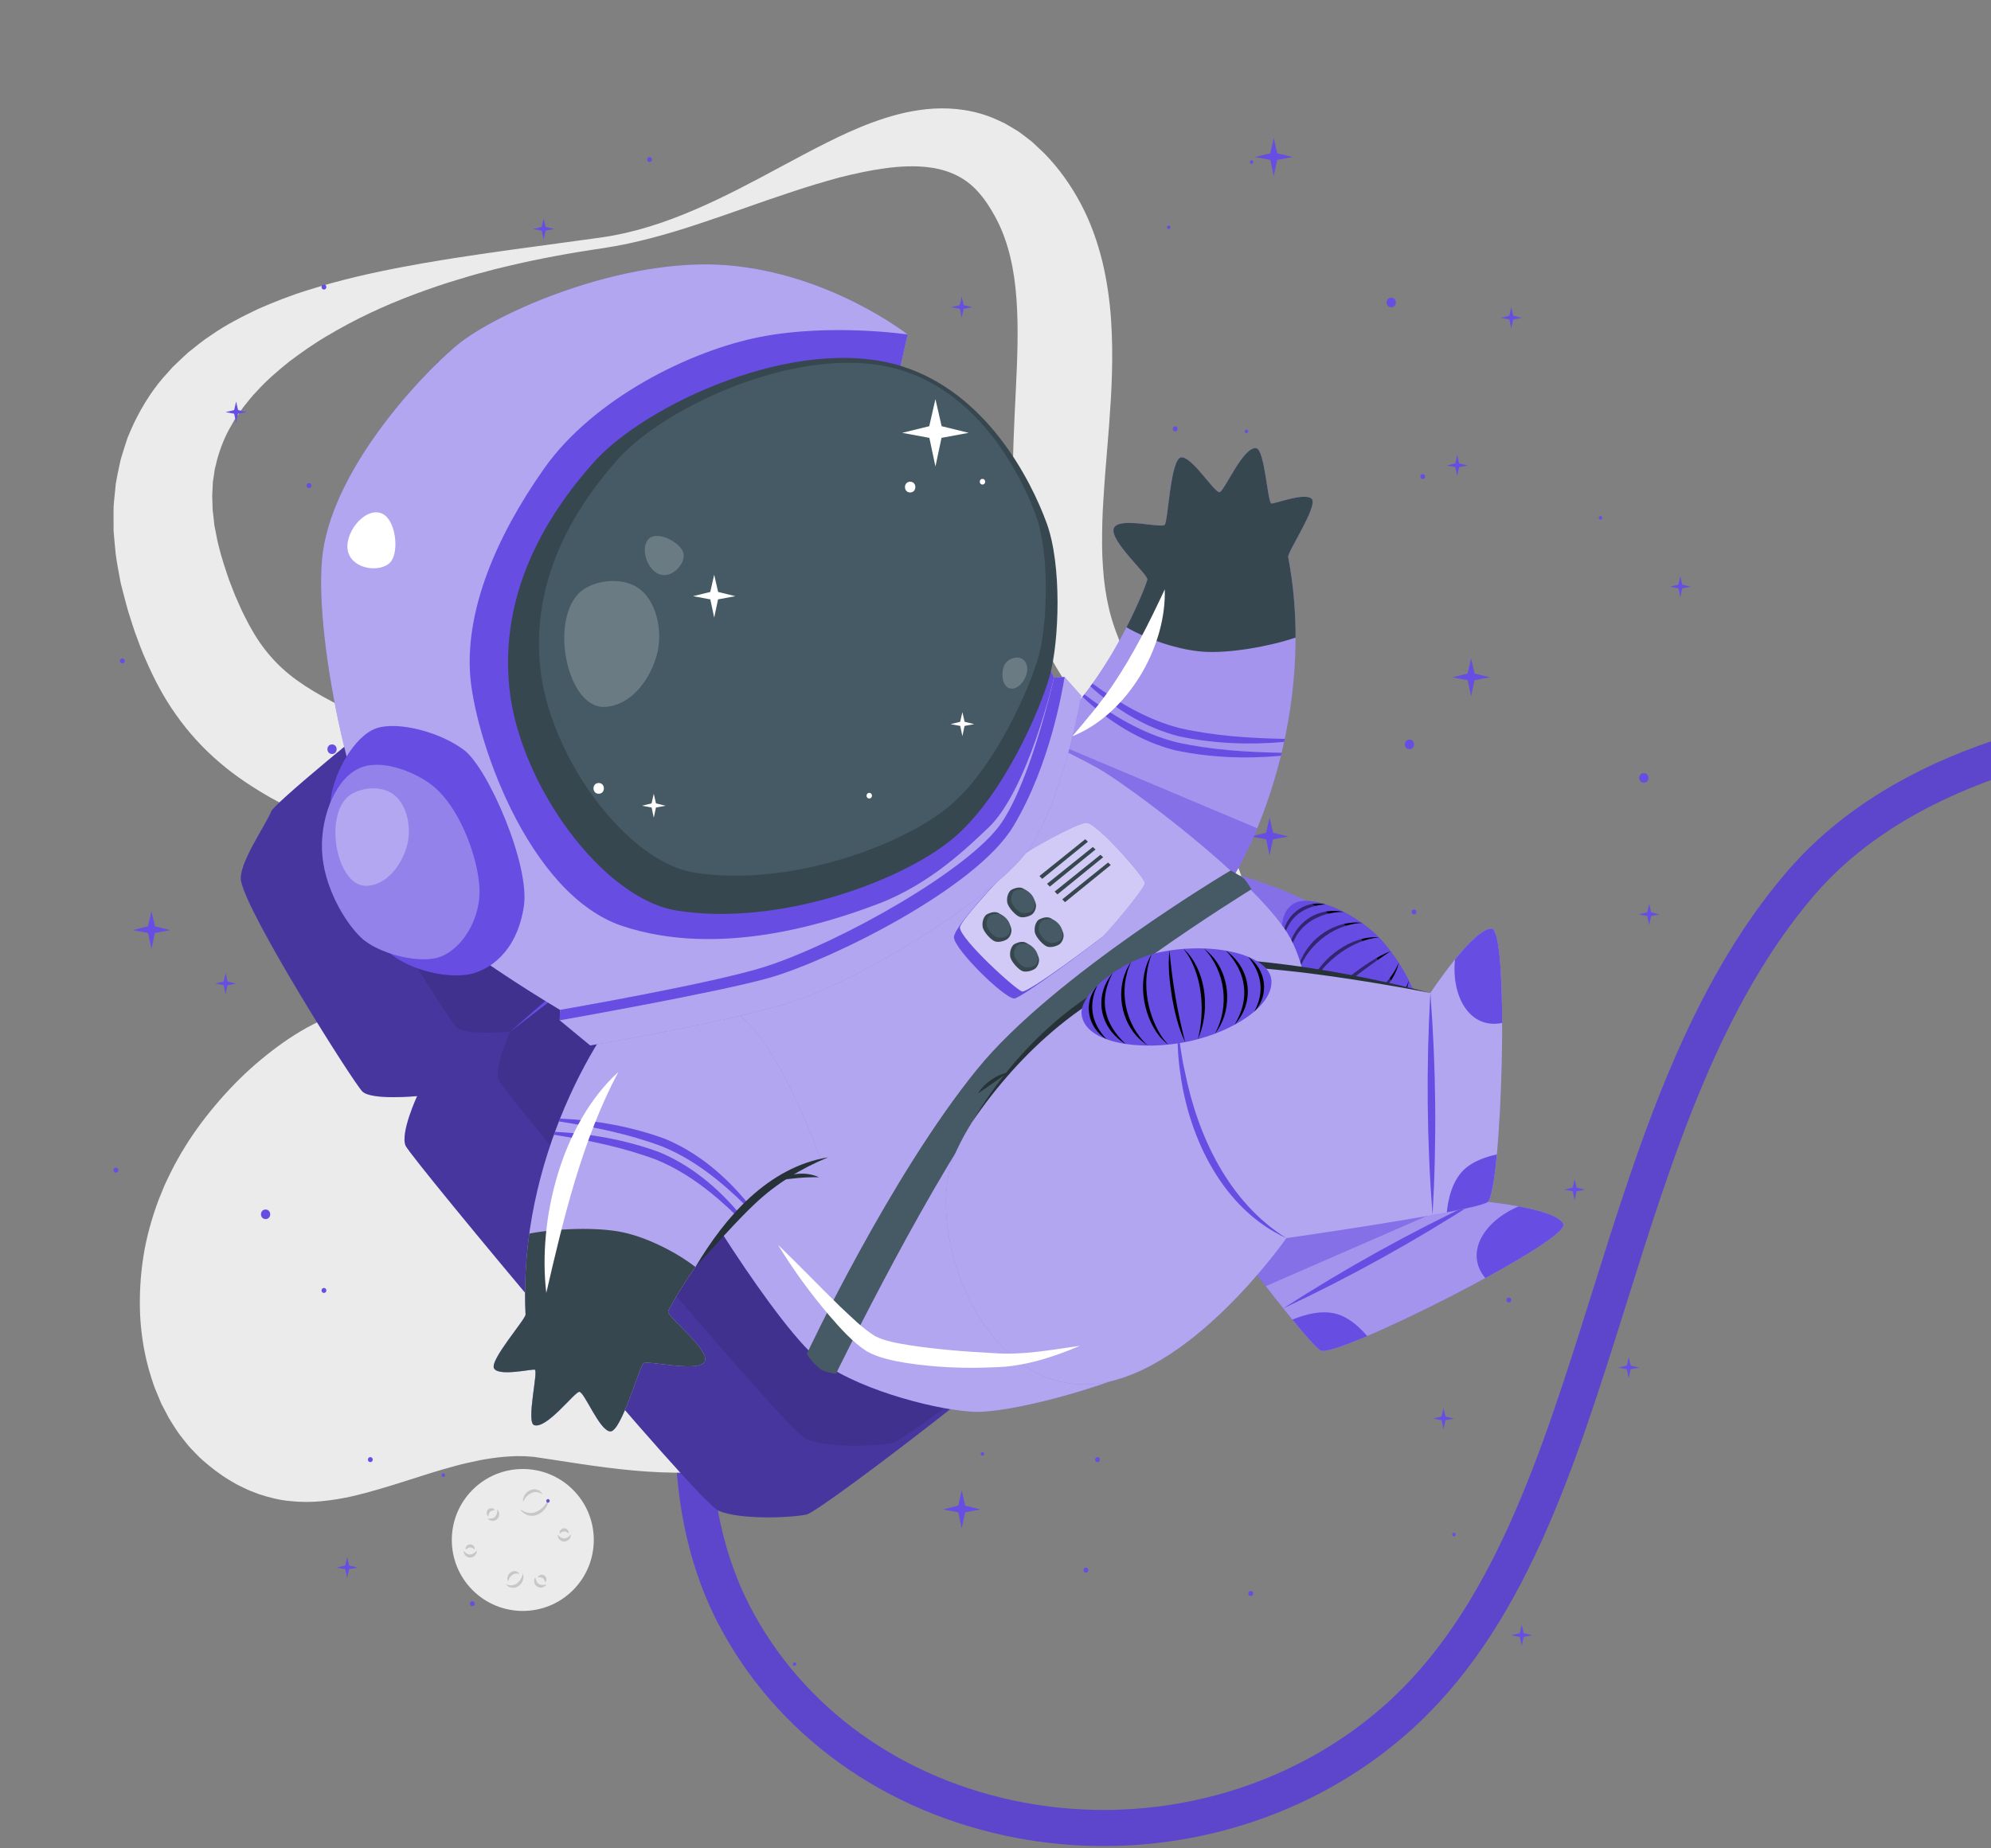 <svg width="224" height="208" viewBox="0 0 224 208" fill="none" xmlns="http://www.w3.org/2000/svg">
<rect x="0" y="0" width="224" height="208" fill="#808080" stroke="none"/>
<g clip-path="url(#clip0_19232_637)">
<path d="M251.036 79V83.064C249.164 83.068 242.059 83.202 233.59 85.042C224.634 86.978 212.259 91.27 204.155 100.697C193.546 113.039 188.195 130.083 183.023 146.563C177.059 165.564 171.427 183.509 158.366 195.031C149.032 203.265 136.735 207.743 124.161 207.743C120.921 207.743 117.665 207.447 114.433 206.838C99.533 204.04 87.251 195.193 80.731 182.567C71.547 164.78 75.116 135.515 96.894 119.255L99.326 122.507C79.249 137.497 75.916 164.386 84.34 180.703C90.28 192.209 101.522 200.281 115.18 202.847C129.731 205.579 144.871 201.519 155.679 191.986C167.891 181.211 173.36 163.789 179.15 145.349C184.444 128.475 189.921 111.026 201.078 98.05C216.932 79.609 246.395 78.984 251.036 79Z" fill="#674DE2"/>
<path opacity="0.1" d="M251.036 79V83.064C249.164 83.068 242.059 83.202 233.59 85.042C224.634 86.978 212.259 91.27 204.155 100.697C193.546 113.039 188.195 130.083 183.023 146.563C177.059 165.564 171.427 183.509 158.366 195.031C149.032 203.265 136.735 207.743 124.161 207.743C120.921 207.743 117.665 207.447 114.433 206.838C99.533 204.04 87.251 195.193 80.731 182.567C71.547 164.78 75.116 135.515 96.894 119.255L99.326 122.507C79.249 137.497 75.916 164.386 84.34 180.703C90.28 192.209 101.522 200.281 115.18 202.847C129.731 205.579 144.871 201.519 155.679 191.986C167.891 181.211 173.36 163.789 179.15 145.349C184.444 128.475 189.921 111.026 201.078 98.05C216.932 79.609 246.395 78.984 251.036 79Z" fill="black"/>
<path d="M67.666 26.72C71.26 26.208 74.743 25.07 78.086 23.632C81.44 22.203 84.667 20.48 87.922 18.725C89.557 17.861 91.189 16.962 92.88 16.122C94.568 15.268 96.308 14.458 98.166 13.771C100.025 13.092 102.008 12.52 104.202 12.29C106.38 12.063 108.831 12.212 111.221 13.084C111.814 13.296 112.386 13.582 112.97 13.845C113.525 14.151 114.073 14.482 114.619 14.821C115.125 15.191 115.633 15.575 116.126 15.972C116.579 16.389 117.032 16.815 117.481 17.247C119.123 18.916 120.518 20.883 121.62 22.976C122.728 25.07 123.498 27.289 124.032 29.474C124.557 31.664 124.85 33.828 124.998 35.929C125.288 40.134 125.058 44.104 124.778 47.881L124.331 53.429C124.256 54.336 124.208 55.229 124.148 56.118L124.069 57.44L124.018 58.747C123.98 60.481 123.96 62.178 124.091 63.828C124.191 65.479 124.433 67.098 124.788 68.588C125.16 70.132 125.757 71.742 126.471 73.36C127.184 74.979 128.003 76.615 128.886 78.254C130.655 81.54 132.663 84.818 134.619 88.206L136.074 90.77C136.545 91.644 137.01 92.518 137.454 93.418C138.361 95.202 139.169 97.07 139.812 99.041C140.443 101.01 140.886 103.117 140.867 105.287C140.861 107.451 140.343 109.633 139.401 111.53C138.943 112.491 138.355 113.35 137.744 114.179L136.772 115.359C136.44 115.734 136.096 116.07 135.758 116.427C134.37 117.807 132.87 119.087 131.24 120.201C129.595 121.286 127.857 122.249 126.022 123.003C125.56 123.181 125.107 123.393 124.637 123.551L123.226 124.03C122.271 124.299 121.311 124.573 120.336 124.77C116.438 125.602 112.403 125.78 108.428 125.432C106.44 125.267 104.456 124.996 102.502 124.602C100.537 124.236 98.611 123.726 96.695 123.169C95.748 122.867 94.785 122.592 93.851 122.254L92.439 121.764L91.044 121.234C89.188 120.512 87.364 119.721 85.568 118.869C84.673 118.438 83.787 117.991 82.897 117.547C82.023 117.083 81.146 116.615 80.28 116.132C79.423 115.637 78.549 115.162 77.704 114.647C76.864 114.124 76.007 113.623 75.18 113.08L70.407 109.993C69.633 109.491 68.846 109.018 68.066 108.528L66.895 107.8L65.712 107.097C59.416 103.302 52.945 100.041 46.284 97.06C42.931 95.573 39.547 94.147 35.965 92.528C34.176 91.728 32.342 90.826 30.446 89.764C28.565 88.688 26.608 87.433 24.756 85.85C22.9 84.282 21.179 82.403 19.779 80.395C18.352 78.392 17.279 76.287 16.386 74.225C15.916 73.187 15.558 72.165 15.178 71.135C14.999 70.623 14.846 70.117 14.68 69.608C14.517 69.1 14.35 68.598 14.214 68.049L13.79 66.438L13.586 65.632L13.428 64.797C13.225 63.681 13.006 62.583 12.928 61.42C12.873 60.846 12.819 60.274 12.78 59.7L12.774 57.943L12.781 57.067C12.789 56.776 12.828 56.477 12.852 56.183L13.03 54.419C13.119 53.833 13.255 53.247 13.372 52.666L13.558 51.797C13.63 51.509 13.728 51.225 13.813 50.941C13.991 50.373 14.166 49.806 14.357 49.248C14.584 48.701 14.824 48.161 15.066 47.626C16.087 45.519 17.342 43.552 18.866 41.939L19.42 41.318C19.612 41.123 19.813 40.938 20.01 40.749C20.406 40.376 20.796 39.995 21.201 39.641C22.042 38.985 22.853 38.287 23.731 37.732C25.44 36.529 27.256 35.622 29.052 34.763C30.873 33.969 32.695 33.246 34.542 32.679C38.226 31.508 41.924 30.67 45.614 29.985C46.539 29.823 47.456 29.634 48.381 29.497C49.305 29.347 50.219 29.171 51.143 29.038C52.063 28.891 52.985 28.76 53.904 28.623L56.661 28.223L67.666 26.72ZM67.868 27.924C64.224 28.453 60.604 29.116 57.036 29.967L55.7 30.289L54.373 30.642C53.485 30.867 52.611 31.138 51.736 31.4C49.983 31.913 48.26 32.511 46.559 33.146C43.161 34.42 39.882 35.956 36.857 37.769C35.331 38.654 33.91 39.663 32.545 40.687C31.224 41.757 29.943 42.847 28.872 44.053C28.293 44.623 27.84 45.272 27.337 45.869L26.683 46.819C26.576 46.976 26.462 47.129 26.36 47.287L26.086 47.778C25.31 49.057 24.795 50.398 24.423 51.739C24.345 52.081 24.265 52.419 24.172 52.749L24.02 53.78C23.996 53.951 23.959 54.117 23.944 54.291L23.923 54.818C23.912 55.17 23.876 55.511 23.875 55.863L23.912 56.931C23.921 57.109 23.911 57.281 23.932 57.462L24 58.008L24.116 59.094L24.334 60.203C24.602 61.678 25.066 63.191 25.584 64.71C25.695 65.084 25.856 65.481 26.009 65.874C26.164 66.265 26.309 66.666 26.469 67.048C26.805 67.792 27.113 68.562 27.472 69.251C28.169 70.663 28.921 71.947 29.76 73.031C30.602 74.121 31.508 75.055 32.577 75.92C34.695 77.642 37.609 79.149 40.895 80.697C42.525 81.475 44.223 82.248 45.953 83.047C47.678 83.835 49.417 84.693 51.159 85.544C58.144 88.995 64.971 93.007 71.421 97.43L72.635 98.254L73.834 99.099C74.63 99.666 75.436 100.22 76.222 100.798L80.813 104.188C82.278 105.262 83.762 106.301 85.253 107.326L87.511 108.822C88.27 109.305 89.029 109.793 89.795 110.266C91.334 111.188 92.872 112.124 94.45 112.957L95.628 113.599L96.819 114.206C97.61 114.625 98.418 114.979 99.221 115.367C102.452 116.82 105.768 118.068 109.159 118.858C110.855 119.27 112.564 119.519 114.279 119.69C115.996 119.871 117.709 119.85 119.406 119.707C122.807 119.435 126.096 118.399 129.047 116.707C130.509 115.84 131.885 114.812 133.14 113.633C133.445 113.332 133.773 113.038 134.062 112.733L134.881 111.806C135.369 111.153 135.842 110.489 136.19 109.771C136.922 108.352 137.291 106.788 137.263 105.164C137.243 103.541 136.848 101.869 136.216 100.239C135.591 98.604 134.72 97.017 133.779 95.454C132.812 93.902 131.748 92.379 130.615 90.882C128.359 87.881 125.889 84.953 123.47 81.833C122.266 80.265 121.079 78.639 119.955 76.902C118.832 75.165 117.764 73.313 116.88 71.244C115.097 67.014 114.408 62.738 114.11 58.624C113.574 50.413 114.623 42.858 114.471 36.085C114.401 32.706 114.03 29.589 113.047 26.829C112.561 25.442 111.89 24.144 111.061 22.896C110.283 21.752 109.433 20.826 108.371 20.154C107.315 19.478 106.004 19.011 104.486 18.827C102.973 18.635 101.301 18.704 99.598 18.934C97.892 19.163 96.149 19.54 94.402 19.985C92.663 20.459 90.909 20.983 89.17 21.566C85.677 22.705 82.209 24.007 78.686 25.166C75.168 26.333 71.581 27.363 67.868 27.924Z" fill="#EBEBEB"/>
<path d="M84.529 164.818C83.277 165.139 82.1 165.332 80.951 165.465C80.376 165.541 79.819 165.583 79.255 165.633C78.703 165.665 78.142 165.696 77.599 165.707C76.503 165.75 75.437 165.72 74.373 165.685C70.147 165.518 66.109 164.871 62.126 164.255L60.715 164.042L60.088 163.949L59.448 163.901C59.021 163.859 58.575 163.872 58.133 163.862C57.685 163.88 57.237 163.898 56.778 163.934C56.321 163.973 55.865 164.017 55.398 164.09C54.938 164.157 54.471 164.23 54.003 164.322C53.073 164.512 52.122 164.714 51.185 164.976C47.393 165.977 43.645 167.46 39.464 168.417C37.362 168.859 35.105 169.184 32.71 168.928C31.509 168.832 30.31 168.525 29.13 168.141C28.553 167.924 27.962 167.708 27.413 167.428C27.133 167.29 26.846 167.16 26.576 167.013L25.779 166.544C24.716 165.905 23.759 165.155 22.848 164.365C22.384 163.965 21.944 163.478 21.493 163.02C21.054 162.549 20.689 162.041 20.286 161.538C19.897 161.035 19.585 160.507 19.241 159.973C19.065 159.708 18.926 159.437 18.784 159.168L18.352 158.349L18.141 157.935L17.963 157.517L17.615 156.675C17.361 156.115 17.189 155.551 17.004 154.978C16.282 152.703 15.896 150.391 15.77 148.106C15.662 145.823 15.794 143.562 16.14 141.355C16.491 139.151 17.097 137.006 17.877 134.939C18.079 134.425 18.29 133.915 18.504 133.408C18.726 132.903 18.979 132.408 19.218 131.914C19.453 131.417 19.717 130.931 19.99 130.454C20.261 129.974 20.525 129.497 20.828 129.03C21.978 127.163 23.32 125.411 24.741 123.773C26.173 122.139 27.699 120.614 29.342 119.258C30.975 117.898 32.684 116.67 34.503 115.659C36.323 114.651 38.259 113.876 40.284 113.437C42.327 113.001 44.501 113.053 46.568 113.583C48.637 114.105 50.598 115.021 52.453 116.084C56.159 118.241 59.562 120.921 62.694 123.74C64.265 125.157 65.74 126.632 67.141 128.143C67.337 128.37 67.449 128.432 67.577 128.55L67.944 128.869C68.227 129.058 68.444 129.282 68.739 129.458L69.141 129.741C69.288 129.829 69.438 129.912 69.576 130.008C69.845 130.198 70.185 130.353 70.47 130.537C71.724 131.229 73.151 131.905 74.793 132.558L77.38 133.577L78.765 134.119L80.211 134.716C81.19 135.112 82.219 135.606 83.267 136.125C84.321 136.684 85.411 137.291 86.506 138.058C87.608 138.844 88.715 139.712 89.745 140.827C90.769 141.923 91.725 143.185 92.449 144.585L92.73 145.103L92.97 145.637C93.124 145.994 93.287 146.352 93.426 146.714C93.662 147.434 93.927 148.172 94.062 148.891L94.289 149.977L94.426 151.032C94.53 151.75 94.536 152.417 94.561 153.099C94.569 153.28 94.573 153.418 94.575 153.628C94.572 153.905 94.558 154.177 94.54 154.451C94.522 154.987 94.419 155.574 94.293 156.148C94.263 156.286 94.23 156.43 94.192 156.571L94.056 157.004C93.96 157.29 93.857 157.57 93.751 157.852C93.508 158.396 93.225 158.937 92.912 159.424C92.75 159.662 92.585 159.895 92.414 160.123C92.327 160.24 92.241 160.356 92.153 160.459L91.883 160.76C91.704 160.955 91.518 161.145 91.329 161.335C91.143 161.525 90.96 161.665 90.77 161.83C90.584 161.984 90.39 162.141 90.2 162.284L89.644 162.663C89.458 162.782 89.265 162.918 89.084 163.018L88.546 163.316C87.1 164.069 85.778 164.493 84.529 164.818Z" fill="#EBEBEB"/>
<path d="M53.17 178.946C56.289 182.065 61.346 182.065 64.465 178.946C67.585 175.826 67.585 170.769 64.465 167.65C61.346 164.531 56.289 164.531 53.17 167.65C50.05 170.769 50.05 175.826 53.17 178.946Z" fill="#EBEBEB"/>
<path d="M61.723 168.559C61.751 168.933 61.636 169.317 61.428 169.644C61.22 169.974 60.908 170.237 60.56 170.411C60.202 170.582 59.766 170.642 59.387 170.511C59.008 170.391 58.691 170.139 58.493 169.824C58.795 170.037 59.121 170.191 59.452 170.246C59.617 170.273 59.782 170.277 59.942 170.247C60.103 170.228 60.257 170.166 60.407 170.097C60.482 170.06 60.558 170.019 60.63 169.977C60.7 169.929 60.773 169.886 60.838 169.832C60.978 169.735 61.094 169.61 61.209 169.484C61.431 169.222 61.608 168.911 61.723 168.559Z" fill="#C7C7C7"/>
<path d="M58.852 169.019C58.81 168.761 58.879 168.488 59.018 168.255C59.158 168.021 59.373 167.828 59.62 167.708C59.871 167.584 60.187 167.55 60.453 167.648C60.718 167.74 60.932 167.927 61.051 168.158C60.829 168.029 60.605 167.94 60.388 167.913C60.17 167.882 59.966 167.932 59.773 168.022C59.37 168.216 59.054 168.547 58.852 169.019Z" fill="#C7C7C7"/>
<path d="M58.816 177.052C58.918 177.284 58.917 177.56 58.837 177.813C58.754 178.066 58.59 178.298 58.375 178.459C58.157 178.63 57.858 178.714 57.588 178.671C57.319 178.631 57.08 178.498 56.919 178.303C57.158 178.376 57.389 178.413 57.601 178.399C57.815 178.385 57.999 178.305 58.164 178.182C58.334 178.054 58.477 177.893 58.588 177.705C58.696 177.516 58.774 177.298 58.816 177.052Z" fill="#C7C7C7"/>
<path d="M57.163 177.958C57.069 177.802 57.059 177.606 57.108 177.423C57.159 177.24 57.275 177.071 57.429 176.956C57.586 176.833 57.807 176.772 58 176.811C58.192 176.849 58.357 176.954 58.454 177.106C58.279 177.077 58.123 177.065 57.988 177.085C57.852 177.105 57.744 177.157 57.641 177.233C57.424 177.399 57.267 177.619 57.163 177.958Z" fill="#C7C7C7"/>
<path d="M55.939 169.867C56.079 169.991 56.16 170.178 56.166 170.38C56.172 170.583 56.091 170.793 55.94 170.944C55.788 171.108 55.549 171.17 55.356 171.144C55.159 171.121 54.984 171.037 54.853 170.904C55.038 170.902 55.204 170.901 55.35 170.87C55.496 170.841 55.609 170.787 55.693 170.699C55.784 170.607 55.855 170.489 55.895 170.352C55.937 170.212 55.946 170.051 55.939 169.867Z" fill="#C7C7C7"/>
<path d="M54.948 170.642C54.831 170.567 54.762 170.436 54.749 170.289C54.738 170.139 54.795 169.982 54.907 169.87C55.022 169.746 55.205 169.703 55.344 169.728C55.486 169.753 55.606 169.823 55.686 169.936C55.553 169.959 55.441 169.973 55.349 170.003C55.257 170.031 55.201 170.067 55.155 170.115C55.102 170.168 55.056 170.234 55.021 170.316C54.985 170.401 54.964 170.508 54.948 170.642Z" fill="#C7C7C7"/>
<path d="M61.488 178.286C61.402 178.452 61.24 178.576 61.046 178.631C60.85 178.687 60.627 178.659 60.444 178.55C60.248 178.442 60.129 178.225 60.106 178.032C60.081 177.835 60.119 177.645 60.217 177.486C60.263 177.664 60.305 177.825 60.37 177.959C60.435 178.094 60.514 178.19 60.621 178.25C60.732 178.316 60.864 178.356 61.007 178.361C61.152 178.368 61.312 178.338 61.488 178.286Z" fill="#C7C7C7"/>
<path d="M60.494 177.515C60.538 177.384 60.648 177.284 60.788 177.236C60.931 177.189 61.097 177.206 61.233 177.287C61.381 177.368 61.468 177.535 61.477 177.676C61.487 177.82 61.449 177.954 61.359 178.059C61.304 177.935 61.264 177.83 61.212 177.749C61.162 177.666 61.114 177.621 61.056 177.588C60.992 177.549 60.916 177.52 60.828 177.507C60.737 177.492 60.629 177.498 60.494 177.515Z" fill="#C7C7C7"/>
<path d="M64.224 172.665C64.246 172.851 64.183 173.045 64.054 173.2C63.923 173.356 63.722 173.459 63.51 173.472C63.287 173.493 63.067 173.38 62.939 173.233C62.808 173.084 62.733 172.906 62.724 172.72C62.863 172.841 62.987 172.95 63.117 173.024C63.246 173.1 63.366 173.134 63.487 173.124C63.617 173.116 63.748 173.075 63.869 172.999C63.994 172.923 64.108 172.808 64.224 172.665Z" fill="#C7C7C7"/>
<path d="M62.969 172.588C62.931 172.455 62.967 172.31 63.055 172.192C63.147 172.073 63.293 171.993 63.452 171.984C63.619 171.968 63.785 172.057 63.872 172.168C63.962 172.281 64.005 172.414 63.99 172.551C63.875 172.479 63.782 172.416 63.694 172.377C63.606 172.338 63.541 172.326 63.474 172.332C63.399 172.337 63.32 172.355 63.24 172.394C63.156 172.432 63.07 172.498 62.969 172.588Z" fill="#C7C7C7"/>
<path d="M53.645 174.474C53.667 174.66 53.604 174.854 53.475 175.009C53.343 175.165 53.143 175.268 52.931 175.281C52.708 175.302 52.488 175.189 52.36 175.042C52.229 174.893 52.154 174.715 52.145 174.529C52.283 174.65 52.408 174.759 52.538 174.833C52.667 174.909 52.787 174.943 52.908 174.933C53.037 174.925 53.169 174.884 53.29 174.808C53.414 174.731 53.529 174.617 53.645 174.474Z" fill="#C7C7C7"/>
<path d="M52.39 174.397C52.352 174.263 52.388 174.119 52.476 174C52.567 173.881 52.714 173.802 52.873 173.792C53.04 173.776 53.206 173.865 53.293 173.977C53.382 174.09 53.426 174.222 53.411 174.36C53.296 174.288 53.203 174.224 53.115 174.186C53.028 174.146 52.962 174.135 52.895 174.14C52.821 174.145 52.742 174.163 52.661 174.202C52.577 174.241 52.491 174.307 52.39 174.397Z" fill="#C7C7C7"/>
<path d="M106.086 169.861L107.813 170.181L108.199 172.001L108.585 170.181L110.312 169.861L108.592 169.44L108.199 167.721L107.805 169.44L106.086 169.861Z" fill="#674DE2"/>
<path d="M67.45 105.919L69.177 106.238L69.563 108.059L69.949 106.238L71.675 105.918L69.956 105.498L69.563 103.778L69.169 105.498L67.45 105.919Z" fill="#674DE2"/>
<path d="M163.395 76.221L165.121 76.541L165.507 78.361L165.893 76.541L167.62 76.22L165.9 75.8L165.507 74.081L165.114 75.8L163.395 76.221Z" fill="#674DE2"/>
<path d="M182.062 153.905L183.027 154.083L183.243 155.101L183.458 154.083L184.423 153.904L183.462 153.669L183.243 152.708L183.023 153.669L182.062 153.905Z" fill="#674DE2"/>
<path d="M168.846 35.77L169.811 35.948L170.026 36.965L170.242 35.948L171.207 35.769L170.246 35.534L170.026 34.573L169.807 35.534L168.846 35.77Z" fill="#674DE2"/>
<path d="M187.864 66.027L188.829 66.206L189.045 67.223L189.26 66.206L190.226 66.027L189.265 65.792L189.045 64.831L188.825 65.792L187.864 66.027Z" fill="#674DE2"/>
<path d="M40.482 79.671L41.447 79.85L41.663 80.867L41.879 79.85L42.844 79.671L41.883 79.436L41.663 78.475L41.443 79.436L40.482 79.671Z" fill="#674DE2"/>
<path d="M175.977 133.879L176.942 134.057L177.157 135.074L177.373 134.057L178.338 133.878L177.377 133.643L177.157 132.682L176.938 133.643L175.977 133.879Z" fill="#674DE2"/>
<path d="M37.874 176.407L38.84 176.586L39.055 177.603L39.271 176.586L40.236 176.407L39.275 176.172L39.055 175.211L38.835 176.172L37.874 176.407Z" fill="#674DE2"/>
<path d="M78.353 39.894L79.318 40.072L79.534 41.09L79.749 40.072L80.714 39.894L79.753 39.658L79.534 38.697L79.314 39.658L78.353 39.894Z" fill="#674DE2"/>
<path d="M135.497 68.42L136.462 68.598L136.678 69.616L136.894 68.598L137.859 68.419L136.898 68.184L136.678 67.223L136.458 68.184L135.497 68.42Z" fill="#674DE2"/>
<path d="M58.802 144.937L59.767 145.115L59.983 146.132L60.198 145.115L61.163 144.936L60.203 144.701L59.983 143.74L59.763 144.701L58.802 144.937Z" fill="#674DE2"/>
<path d="M156.443 142.347C156.803 142.347 156.804 142.906 156.443 142.906C156.083 142.907 156.082 142.347 156.443 142.347Z" fill="#674DE2"/>
<path d="M159.086 102.34C159.446 102.34 159.446 102.9 159.086 102.9C158.726 102.9 158.725 102.34 159.086 102.34Z" fill="#674DE2"/>
<path d="M139.519 81.714C139.88 81.714 139.88 82.273 139.519 82.273C139.159 82.274 139.158 81.714 139.519 81.714Z" fill="#674DE2"/>
<path d="M53.139 180.191C53.499 180.191 53.5 180.75 53.139 180.75C52.779 180.751 52.779 180.191 53.139 180.191Z" fill="#674DE2"/>
<path d="M41.664 163.974C42.024 163.974 42.024 164.534 41.664 164.534C41.304 164.534 41.303 163.974 41.664 163.974Z" fill="#674DE2"/>
<path d="M70.501 156.549C70.862 156.549 70.862 157.109 70.501 157.109C70.142 157.109 70.141 156.549 70.501 156.549Z" fill="#674DE2"/>
<path d="M123.477 163.974C123.838 163.974 123.838 164.534 123.477 164.534C123.117 164.534 123.116 163.974 123.477 163.974Z" fill="#674DE2"/>
<path d="M169.757 146.013C170.117 146.013 170.117 146.573 169.757 146.573C169.397 146.573 169.396 146.013 169.757 146.013Z" fill="#674DE2"/>
<path d="M158.05 115.064C158.41 115.064 158.41 115.624 158.05 115.624C157.689 115.624 157.689 115.064 158.05 115.064Z" fill="#674DE2"/>
<path d="M110.531 163.419C110.785 163.419 110.786 163.815 110.531 163.815C110.276 163.815 110.276 163.419 110.531 163.419Z" fill="#674DE2"/>
<path d="M49.383 40.659C49.637 40.659 49.637 41.055 49.383 41.055C49.128 41.055 49.127 40.659 49.383 40.659Z" fill="#674DE2"/>
<path d="M126.19 140.317C126.445 140.317 126.445 140.713 126.19 140.713C125.936 140.713 125.935 140.317 126.19 140.317Z" fill="#674DE2"/>
<path d="M49.883 165.811C50.137 165.811 50.138 166.207 49.883 166.207C49.628 166.207 49.627 165.811 49.883 165.811Z" fill="#674DE2"/>
<path d="M100.497 118.059C100.751 118.059 100.752 118.455 100.497 118.455C100.242 118.455 100.242 118.059 100.497 118.059Z" fill="#674DE2"/>
<path d="M143.303 120.332C143.993 120.332 143.995 121.405 143.303 121.405C142.613 121.405 142.612 120.332 143.303 120.332Z" fill="#674DE2"/>
<path d="M68.118 46.401L69.845 46.721L70.231 48.541L70.617 46.721L72.344 46.401L70.624 45.98L70.231 44.261L69.838 45.98L68.118 46.401Z" fill="#674DE2"/>
<path d="M140.723 94.133L142.449 94.452L142.835 96.272L143.221 94.452L144.948 94.132L143.228 93.712L142.835 91.993L142.442 93.712L140.723 94.133Z" fill="#674DE2"/>
<path d="M14.929 104.666L16.655 104.985L17.041 106.805L17.427 104.985L19.154 104.665L17.434 104.245L17.041 102.525L16.648 104.245L14.929 104.666Z" fill="#674DE2"/>
<path d="M141.19 17.674L142.918 17.994L143.303 19.814L143.689 17.994L145.416 17.674L143.697 17.253L143.303 15.534L142.91 17.253L141.19 17.674Z" fill="#674DE2"/>
<path d="M107.019 34.574L107.984 34.752L108.199 35.769L108.415 34.752L109.38 34.573L108.419 34.338L108.199 33.377L107.98 34.338L107.019 34.574Z" fill="#674DE2"/>
<path d="M25.383 46.38L26.348 46.558L26.564 47.575L26.779 46.558L27.744 46.379L26.784 46.144L26.564 45.183L26.344 46.144L25.383 46.38Z" fill="#674DE2"/>
<path d="M34.769 54.362C35.13 54.362 35.13 54.921 34.769 54.921C34.409 54.921 34.408 54.362 34.769 54.362Z" fill="#674DE2"/>
<path d="M36.446 144.936C36.806 144.936 36.807 145.496 36.446 145.496C36.086 145.496 36.086 144.936 36.446 144.936Z" fill="#674DE2"/>
<path d="M13.765 74.091C14.126 74.091 14.126 74.651 13.765 74.651C13.405 74.651 13.405 74.091 13.765 74.091Z" fill="#674DE2"/>
<path d="M36.446 32.021C36.806 32.021 36.807 32.581 36.446 32.581C36.086 32.581 36.086 32.021 36.446 32.021Z" fill="#674DE2"/>
<path d="M73.087 17.674C73.447 17.674 73.447 18.233 73.087 18.233C72.727 18.233 72.726 17.674 73.087 17.674Z" fill="#674DE2"/>
<path d="M61.843 117.721C62.098 117.721 62.098 118.116 61.843 118.116C61.589 118.116 61.588 117.721 61.843 117.721Z" fill="#674DE2"/>
<path d="M61.652 168.702C61.907 168.702 61.907 169.098 61.652 169.098C61.397 169.098 61.397 168.702 61.652 168.702Z" fill="#674DE2"/>
<path d="M162.764 52.386L163.729 52.564L163.945 53.582L164.16 52.564L165.125 52.385L164.164 52.15L163.945 51.189L163.725 52.15L162.764 52.386Z" fill="#674DE2"/>
<path d="M184.365 102.906L185.33 103.085L185.546 104.102L185.762 103.085L186.727 102.906L185.766 102.671L185.546 101.71L185.326 102.671L184.365 102.906Z" fill="#674DE2"/>
<path d="M160.072 53.346C160.432 53.346 160.432 53.906 160.072 53.906C159.712 53.906 159.711 53.346 160.072 53.346Z" fill="#674DE2"/>
<path d="M131.493 25.378C131.748 25.378 131.748 25.774 131.493 25.774C131.238 25.774 131.238 25.378 131.493 25.378Z" fill="#674DE2"/>
<path d="M89.394 187.07C89.649 187.07 89.649 187.466 89.394 187.466C89.14 187.466 89.139 187.07 89.394 187.07Z" fill="#674DE2"/>
<path d="M180.06 58.073C180.315 58.073 180.315 58.469 180.06 58.469C179.806 58.47 179.805 58.073 180.06 58.073Z" fill="#674DE2"/>
<path d="M140.24 48.343C140.495 48.343 140.496 48.739 140.24 48.739C139.985 48.739 139.985 48.343 140.24 48.343Z" fill="#674DE2"/>
<path d="M140.813 18.035C141.068 18.035 141.069 18.431 140.813 18.431C140.559 18.431 140.558 18.035 140.813 18.035Z" fill="#674DE2"/>
<path d="M85.362 110.688C86.052 110.688 86.053 111.761 85.362 111.761C84.672 111.761 84.67 110.688 85.362 110.688Z" fill="#674DE2"/>
<path d="M158.567 83.237C159.258 83.237 159.258 84.31 158.567 84.31C157.877 84.31 157.876 83.237 158.567 83.237Z" fill="#674DE2"/>
<path d="M37.356 83.774C38.046 83.774 38.047 84.847 37.356 84.847C36.666 84.847 36.665 83.774 37.356 83.774Z" fill="#674DE2"/>
<path d="M184.942 87.008C185.633 87.008 185.633 88.081 184.942 88.081C184.252 88.081 184.251 87.008 184.942 87.008Z" fill="#674DE2"/>
<path d="M29.881 136.112C30.572 136.112 30.573 137.185 29.881 137.185C29.191 137.185 29.19 136.112 29.881 136.112Z" fill="#674DE2"/>
<path d="M59.982 25.774L60.948 25.953L61.163 26.97L61.379 25.953L62.344 25.774L61.383 25.539L61.163 24.578L60.944 25.539L59.982 25.774Z" fill="#674DE2"/>
<path d="M109.561 132.538L110.526 132.717L110.741 133.734L110.957 132.717L111.922 132.538L110.961 132.303L110.741 131.342L110.522 132.303L109.561 132.538Z" fill="#674DE2"/>
<path d="M140.723 179.045C141.083 179.045 141.083 179.604 140.723 179.604C140.362 179.604 140.362 179.045 140.723 179.045Z" fill="#674DE2"/>
<path d="M122.175 176.407C122.535 176.407 122.536 176.966 122.175 176.966C121.816 176.966 121.815 176.407 122.175 176.407Z" fill="#674DE2"/>
<path d="M128.144 101.64L129.109 101.819L129.324 102.836L129.54 101.819L130.505 101.64L129.544 101.405L129.324 100.444L129.105 101.405L128.144 101.64Z" fill="#674DE2"/>
<path d="M161.224 159.641L162.189 159.819L162.404 160.837L162.62 159.819L163.585 159.64L162.624 159.406L162.404 158.445L162.185 159.406L161.224 159.641Z" fill="#674DE2"/>
<path d="M170.026 184.025L170.991 184.204L171.207 185.221L171.423 184.204L172.388 184.025L171.427 183.79L171.207 182.829L170.987 183.79L170.026 184.025Z" fill="#674DE2"/>
<path d="M132.217 47.981C132.577 47.981 132.577 48.541 132.217 48.541C131.856 48.541 131.856 47.981 132.217 47.981Z" fill="#674DE2"/>
<path d="M163.586 172.486C163.84 172.486 163.841 172.882 163.586 172.882C163.331 172.882 163.33 172.486 163.586 172.486Z" fill="#674DE2"/>
<path d="M24.202 110.688L25.167 110.867L25.383 111.884L25.598 110.867L26.563 110.688L25.602 110.453L25.383 109.492L25.163 110.453L24.202 110.688Z" fill="#674DE2"/>
<path d="M13.045 131.399C13.405 131.399 13.405 131.959 13.045 131.959C12.684 131.959 12.684 131.399 13.045 131.399Z" fill="#674DE2"/>
<path d="M82.168 87.265C82.528 87.265 82.528 87.824 82.168 87.824C81.808 87.824 81.807 87.265 82.168 87.265Z" fill="#674DE2"/>
<path d="M61.652 56.295C61.907 56.295 61.907 56.691 61.652 56.691C61.397 56.691 61.397 56.295 61.652 56.295Z" fill="#674DE2"/>
<path d="M156.524 33.5C157.215 33.5 157.216 34.573 156.524 34.573C155.834 34.573 155.833 33.5 156.524 33.5Z" fill="#674DE2"/>
<path d="M27.121 99.153C27.899 103.074 39.747 121.799 40.766 122.823C41.785 123.848 46.931 123.347 46.931 123.347C46.931 123.347 45.01 127.5 45.631 128.926C46.251 130.352 78.387 168.948 80.849 170.008C83.311 171.067 89.118 170.795 90.766 170.425C92.413 170.055 122.087 147.515 133.51 135.664C135.078 134.037 134.345 127.006 133.51 125.146C132.674 123.285 102.364 88.985 99.656 87.819C96.948 86.653 93.188 86.846 93.188 86.846C93.188 86.846 94.573 83.559 93.942 81.974C93.311 80.389 76.086 60.202 71.665 59.837C68.516 59.577 31.179 89.66 30.52 91.295C29.862 92.931 26.752 97.29 27.121 99.153Z" fill="#674DE2"/>
<path opacity="0.3" d="M27.121 99.153C27.899 103.074 39.747 121.799 40.766 122.823C41.785 123.848 46.931 123.347 46.931 123.347C46.931 123.347 45.01 127.5 45.631 128.926C46.251 130.352 78.387 168.948 80.849 170.008C83.311 171.067 89.118 170.795 90.766 170.425C92.413 170.055 122.087 147.515 133.51 135.664C135.078 134.037 134.345 127.006 133.51 125.146C132.674 123.285 102.364 88.985 99.656 87.819C96.948 86.653 93.188 86.846 93.188 86.846C93.188 86.846 94.573 83.559 93.942 81.974C93.311 80.389 76.086 60.202 71.665 59.837C68.516 59.577 31.179 89.66 30.52 91.295C29.862 92.931 26.752 97.29 27.121 99.153Z" fill="black"/>
<path opacity="0.1" d="M133.512 135.664C130.718 138.563 126.836 142.095 122.537 145.792C111.824 154.469 101.425 162.159 100.476 162.37C98.854 162.734 93.147 163.001 90.729 161.962C88.306 160.917 56.725 122.985 56.112 121.582C55.505 120.185 57.392 116.099 57.392 116.099C57.392 116.099 52.336 116.596 51.332 115.584C50.333 114.579 38.74 96.151 37.978 92.3C37.611 90.468 40.666 86.185 41.315 84.577C41.775 83.435 58.916 68.901 71.667 59.835C71.667 59.835 71.667 59.835 71.672 59.835C76.096 60.211 93.311 80.388 93.943 81.976C94.576 83.56 93.187 86.844 93.187 86.844C93.187 86.844 96.948 86.652 99.658 87.818C102.362 88.984 132.676 123.284 133.51 125.145C134.345 127.007 135.077 134.037 133.512 135.664Z" fill="black"/>
<path d="M57.392 116.099C68.967 105.921 80.906 96.158 93.187 86.844C81.614 97.025 69.67 106.782 57.392 116.099Z" fill="#674DE2"/>
<path d="M136.962 101.325C141.126 96.141 148.189 79.916 144.931 62.676C144.829 62.142 148.306 56.939 147.589 56.153C146.872 55.367 143.491 56.677 143.051 56.665C142.611 56.653 142.305 50.629 141.35 50.445C139.895 50.166 137.773 55.246 137.222 55.388C136.672 55.53 134.111 51.331 132.891 51.469C131.672 51.608 131.435 58.61 131.038 59.052C130.641 59.494 125.788 58.104 125.307 59.463C124.827 60.821 129.11 64.612 129.083 65.197C129.056 65.782 123.198 80.703 114.483 84.599C114.483 84.599 119.046 93.399 123.589 97.736C128.133 102.073 136.962 101.325 136.962 101.325Z" fill="#674DE2"/>
<path opacity="0.4" d="M136.962 101.325C141.126 96.141 148.189 79.916 144.931 62.676C144.829 62.142 148.306 56.939 147.589 56.153C146.872 55.367 143.491 56.677 143.051 56.665C142.611 56.653 142.305 50.629 141.35 50.445C139.895 50.166 137.773 55.246 137.222 55.388C136.672 55.53 134.111 51.331 132.891 51.469C131.672 51.608 131.435 58.61 131.038 59.052C130.641 59.494 125.788 58.104 125.307 59.463C124.827 60.821 129.11 64.612 129.083 65.197C129.056 65.782 123.198 80.703 114.483 84.599C114.483 84.599 119.046 93.399 123.589 97.736C128.133 102.073 136.962 101.325 136.962 101.325Z" fill="white"/>
<path d="M125.305 59.463C125.786 58.103 130.643 59.495 131.039 59.052C131.435 58.609 131.672 51.606 132.891 51.469C134.11 51.333 136.669 55.529 137.222 55.388C137.771 55.247 139.895 50.164 141.347 50.443C142.306 50.629 142.611 56.652 143.051 56.665C143.492 56.678 146.871 55.369 147.589 56.151C148.308 56.938 144.827 62.141 144.929 62.676C145.513 65.754 145.764 68.794 145.764 71.75C142.874 72.728 138.298 73.564 135.282 73.332C132.608 73.13 129.148 71.982 126.734 70.594C128.235 67.666 129.072 65.416 129.084 65.198C129.109 64.612 124.825 60.823 125.305 59.463Z" fill="#37474F"/>
<path d="M144.544 83.152C144.521 83.266 144.498 83.38 144.471 83.49C140.505 83.843 136.48 83.687 132.582 82.845C128.863 81.885 125.52 79.817 122.675 77.242C122.757 77.132 122.835 77.027 122.913 76.917C125.927 79.131 129.189 81.043 132.793 81.953C136.631 82.818 140.592 83.069 144.544 83.152Z" fill="#674DE2"/>
<path d="M144.192 84.716C144.165 84.826 144.138 84.94 144.11 85.05C140.112 85.416 136.05 85.26 132.121 84.41C128.214 83.399 124.715 81.171 121.783 78.418C121.856 78.326 121.925 78.234 121.998 78.143C125.14 80.503 128.548 82.567 132.331 83.522C136.21 84.391 140.203 84.638 144.192 84.716Z" fill="#674DE2"/>
<path opacity="0.5" d="M141.448 93.21C139.943 96.838 138.301 99.656 136.961 101.325C136.961 101.325 128.133 102.075 123.591 97.734C119.048 93.398 114.483 84.597 114.483 84.597C115.421 84.176 116.327 83.632 117.196 82.987L141.448 93.21Z" fill="#674DE2"/>
<path d="M131.044 66.323C131.218 72.511 127.331 79.448 121.81 82.319C121.425 82.511 121.04 82.697 120.645 82.858C122.293 80.903 123.813 79.129 125.208 77.061C127.51 73.659 129.288 70.074 131.044 66.323Z" fill="white"/>
<path d="M122.626 97.118C128.464 95.343 147.558 98.472 154.151 106.824C160.745 115.176 166.236 135.118 166.236 135.118C166.236 135.118 174.959 135.884 175.885 137.724C176.811 139.563 150.282 152.905 148.586 151.98C146.889 151.054 134.258 134.012 134.258 134.012C134.258 134.012 114.998 131.849 109.228 122.34C103.458 112.831 113.591 99.863 122.626 97.118Z" fill="#674DE2"/>
<path opacity="0.4" d="M122.626 97.118C128.464 95.343 147.558 98.472 154.151 106.824C160.745 115.176 166.236 135.118 166.236 135.118C166.236 135.118 174.959 135.884 175.885 137.724C176.811 139.563 150.282 152.905 148.586 151.98C146.889 151.054 134.258 134.012 134.258 134.012C134.258 134.012 114.998 131.849 109.228 122.34C103.458 112.831 113.591 99.863 122.626 97.118Z" fill="white"/>
<path d="M166.236 135.118C159.23 139.638 151.925 143.693 144.377 147.235C151.381 142.711 158.69 138.664 166.236 135.118Z" fill="#674DE2"/>
<path d="M148.588 151.979C148.142 151.735 146.936 150.374 145.408 148.502C146.619 147.985 148.921 147.236 150.852 148.022C151.995 148.486 153.019 149.415 153.82 150.35C151.047 151.531 149.016 152.213 148.588 151.979Z" fill="#674DE2"/>
<path d="M167.115 143.828L167.111 143.829C167.095 143.809 167.076 143.791 167.059 143.768C164.775 140.934 166.969 137.395 170.867 135.76L170.872 135.759C173.119 136.182 175.433 136.824 175.885 137.725C176.255 138.464 172.209 141.05 167.115 143.828Z" fill="#674DE2"/>
<path d="M134.257 134.012C133.734 126.197 138.901 119.022 144.991 114.608C146.35 113.575 148.001 112.626 149.478 111.802C148.132 112.834 146.593 113.896 145.32 115.027C139.615 119.752 134.722 126.391 134.257 134.012Z" fill="#674DE2"/>
<path d="M145.446 101.749C142.714 103.613 144.907 109.672 148.61 113.941C151.825 117.649 156.524 120.284 158.972 118.714C161.421 117.143 159.688 110.78 155.733 106.127C152.826 102.708 147.359 100.444 145.446 101.749Z" fill="#674DE2"/>
<path d="M149.137 101.766C147.441 101.893 145.867 102.569 145.013 104.053C144.734 104.524 144.512 105.036 144.308 105.571C144.415 103.064 146.662 101.241 149.137 101.766Z" fill="black"/>
<path d="M151.194 102.622C148.957 102.617 146.709 103.583 145.668 105.644C145.324 106.3 145.074 107.007 144.854 107.738C145.002 104.336 147.801 101.945 151.194 102.622Z" fill="black"/>
<path d="M153.295 103.854C149.825 104.018 146.722 106.619 145.888 109.986C145.943 109.446 146.055 108.892 146.228 108.372C147.226 105.552 150.293 103.479 153.295 103.854Z" fill="black"/>
<path d="M155.167 105.479C152.139 105.764 149.1 108.085 147.628 110.693C147.403 111.094 147.242 111.518 147.076 111.948C147.157 111.491 147.278 111.043 147.448 110.609C148.664 107.78 152.012 105.245 155.167 105.479Z" fill="black"/>
<path d="M154.94 118.697C156.659 118.676 158.281 118.053 159.24 116.623C159.554 116.166 159.812 115.665 160.052 115.138C159.775 117.634 157.393 119.367 154.94 118.697Z" fill="black"/>
<path d="M152.587 117.449C154.877 117.579 157.244 116.697 158.481 114.695C158.89 114.053 159.201 113.347 159.474 112.611C159.085 116.043 155.961 118.308 152.587 117.449Z" fill="black"/>
<path d="M150.653 115.982C154.139 116.036 157.443 113.651 158.506 110.327C158.412 110.869 158.268 111.411 158.054 111.924C156.854 114.68 153.639 116.545 150.653 115.982Z" fill="black"/>
<path d="M149.192 114.595C152.125 113.87 155.091 112.046 156.762 109.5C157.01 109.124 157.192 108.719 157.384 108.31C157.326 108.527 157.264 108.746 157.197 108.964C156.033 112.075 152.447 114.369 149.192 114.595Z" fill="black"/>
<path d="M156.459 107.032C153.555 108.957 150.786 111.11 148.241 113.49C149.263 112.055 150.603 110.875 151.975 109.783C153.369 108.721 154.825 107.691 156.459 107.032Z" fill="black"/>
<path opacity="0.5" d="M166.038 134.434L142.403 144.74C138.506 139.745 134.257 134.013 134.257 134.013C134.257 134.013 114.999 131.85 109.226 122.34C103.458 112.83 113.59 99.862 122.624 97.118C128.466 95.343 147.558 98.472 154.15 106.824C160.019 114.257 165.014 130.866 166.038 134.434Z" fill="#674DE2"/>
<path d="M72.219 110.722C72.061 113.787 73.334 123.779 74.806 127.583C76.279 131.386 87.774 150.011 92.545 153.352C97.316 156.693 105.978 158.78 109.755 158.883C113.533 158.987 123.885 156.33 129.481 153.535C135.078 150.739 143.132 139.463 145.689 132.733C148.247 126.004 148.739 111.215 144.837 105.001C140.936 98.787 126.799 88.275 123.482 86.422C120.165 84.569 114.478 81.997 114.478 81.997L72.219 110.722Z" fill="#674DE2"/>
<path opacity="0.5" d="M72.219 110.722C72.061 113.787 73.334 123.779 74.806 127.583C76.279 131.386 87.774 150.011 92.545 153.352C97.316 156.693 105.978 158.78 109.755 158.883C113.533 158.987 123.885 156.33 129.481 153.535C135.078 150.739 143.132 139.463 145.689 132.733C148.247 126.004 148.739 111.215 144.837 105.001C140.936 98.787 126.799 88.275 123.482 86.422C120.165 84.569 114.478 81.997 114.478 81.997L72.219 110.722Z" fill="white"/>
<path d="M94.044 154.613C94.044 154.613 105.186 131.716 112.722 122.015C119.687 113.048 140.8 100.069 140.8 100.069C140.8 100.069 140.21 99.112 139.963 98.883C139.716 98.655 138.461 97.951 138.461 97.951C138.461 97.951 118.53 109.751 109.944 120.312C100.107 132.412 90.786 152.332 90.786 152.332C90.786 152.332 91.116 153.111 92.3 154.081C92.642 154.362 94.044 154.613 94.044 154.613Z" fill="#455A64"/>
<path d="M107.325 105.508C107.43 106.882 112.911 112.282 114.091 112.366C114.803 112.417 123.193 106.126 123.876 105.538C124.558 104.95 128.014 100.491 128.002 99.903C127.99 99.315 122.377 93.164 121.243 93.269C120.109 93.374 115.448 95.792 114.816 96.437C114.184 97.082 107.223 104.168 107.325 105.508Z" fill="#674DE2"/>
<path d="M107.997 104.401C108.124 105.773 114.303 111.411 114.998 111.572C115.693 111.732 123.304 106.013 123.999 105.44C124.694 104.866 128.814 99.959 128.814 99.371C128.814 98.783 123.335 92.508 122.199 92.59C121.063 92.671 115.514 95.753 114.869 96.384C114.224 97.016 107.924 103.623 107.997 104.401Z" fill="#674DE2"/>
<path opacity="0.7" d="M107.997 104.401C108.124 105.773 114.303 111.411 114.998 111.572C115.693 111.732 123.304 106.013 123.999 105.44C124.694 104.866 128.814 99.959 128.814 99.371C128.814 98.783 123.335 92.508 122.199 92.59C121.063 92.671 115.514 95.753 114.869 96.384C114.224 97.016 107.924 103.623 107.997 104.401Z" fill="white"/>
<path d="M113.78 104.519C113.609 103.669 112.602 102.791 112.178 102.679C111.754 102.567 111.297 102.751 111.034 102.891C110.771 103.031 110.46 103.594 110.549 104.273C110.627 104.878 111.525 105.804 111.955 105.944C112.384 106.085 113.049 105.88 113.336 105.672C113.623 105.465 113.863 104.932 113.78 104.519Z" fill="#37474F"/>
<path d="M113.333 105.292C113.671 105.055 113.754 104.442 113.585 103.952C113.415 103.462 112.953 103.066 112.636 102.923C112.319 102.779 111.633 102.823 111.361 103.04C111.089 103.258 110.922 103.811 111.023 104.197C111.124 104.583 111.627 105.288 112.184 105.479C112.458 105.572 113.026 105.507 113.333 105.292Z" fill="#455A64"/>
<path d="M116.883 107.865C116.712 107.015 115.705 106.138 115.281 106.026C114.857 105.914 114.4 106.098 114.138 106.237C113.875 106.377 113.564 106.941 113.652 107.62C113.731 108.225 114.629 109.15 115.058 109.291C115.488 109.432 116.152 109.227 116.44 109.019C116.727 108.812 116.966 108.279 116.883 107.865Z" fill="#37474F"/>
<path d="M116.435 108.639C116.773 108.402 116.857 107.789 116.687 107.299C116.518 106.809 116.055 106.413 115.738 106.269C115.421 106.126 114.735 106.17 114.463 106.387C114.191 106.604 114.025 107.157 114.125 107.543C114.226 107.929 114.73 108.635 115.287 108.825C115.561 108.919 116.128 108.854 116.435 108.639Z" fill="#455A64"/>
<path d="M116.544 101.755C116.373 100.905 115.366 100.027 114.942 99.915C114.518 99.804 114.061 99.987 113.799 100.127C113.536 100.267 113.225 100.83 113.313 101.51C113.392 102.114 114.289 103.04 114.719 103.181C115.149 103.322 115.813 103.116 116.101 102.909C116.387 102.702 116.627 102.169 116.544 101.755Z" fill="#37474F"/>
<path d="M116.095 102.528C116.433 102.291 116.517 101.679 116.347 101.189C116.178 100.699 115.716 100.302 115.399 100.159C115.081 100.016 114.395 100.059 114.123 100.277C113.851 100.494 113.685 101.047 113.786 101.433C113.886 101.819 114.39 102.524 114.947 102.715C115.221 102.809 115.789 102.744 116.095 102.528Z" fill="#455A64"/>
<path d="M119.646 105.102C119.475 104.252 118.469 103.374 118.045 103.262C117.621 103.151 117.164 103.334 116.901 103.474C116.639 103.614 116.327 104.178 116.416 104.857C116.495 105.461 117.392 106.387 117.822 106.528C118.251 106.669 118.916 106.463 119.203 106.256C119.49 106.049 119.73 105.516 119.646 105.102Z" fill="#37474F"/>
<path d="M119.199 105.875C119.537 105.638 119.621 105.026 119.451 104.536C119.281 104.046 118.819 103.649 118.502 103.506C118.185 103.363 117.499 103.407 117.227 103.624C116.955 103.841 116.788 104.394 116.889 104.78C116.99 105.166 117.494 105.871 118.051 106.062C118.324 106.156 118.892 106.09 119.199 105.875Z" fill="#455A64"/>
<path d="M116.944 98.581L122.096 94.441L122.4 94.719L117.254 98.902L116.944 98.581Z" fill="#37474F"/>
<path d="M117.8 99.456L122.951 95.315L123.256 95.594L118.109 99.777L117.8 99.456Z" fill="#37474F"/>
<path d="M118.655 100.33L123.807 96.19L124.111 96.469L118.965 100.652L118.655 100.33Z" fill="#37474F"/>
<path d="M119.511 101.205L124.662 97.064L124.967 97.343L119.82 101.526L119.511 101.205Z" fill="#37474F"/>
<path d="M106.744 131.994C107.964 126.015 119.806 110.715 130.29 108.894C140.774 107.072 160.925 111.738 160.925 111.738C160.925 111.738 165.752 104.433 167.811 104.495C169.869 104.556 168.971 134.237 167.349 135.289C165.727 136.34 144.727 139.333 144.727 139.333C144.727 139.333 133.654 155.239 122.545 155.786C111.435 156.332 104.857 141.247 106.744 131.994Z" fill="#674DE2"/>
<path opacity="0.5" d="M106.744 131.994C107.964 126.015 119.806 110.715 130.29 108.894C140.774 107.072 160.925 111.738 160.925 111.738C160.925 111.738 165.752 104.433 167.811 104.495C169.869 104.556 168.971 134.237 167.349 135.289C165.727 136.34 144.727 139.333 144.727 139.333C144.727 139.333 133.654 155.239 122.545 155.786C111.435 156.332 104.857 141.247 106.744 131.994Z" fill="white"/>
<path d="M160.925 111.738C156.117 110.812 151.284 110.023 146.427 109.423C141.605 108.892 136.708 108.363 131.874 108.943C129.757 109.156 127.82 109.991 125.949 110.942C123.524 112.192 121.256 113.726 119.137 115.457C115.366 118.554 112.099 122.245 109.358 126.288C111.837 122.062 114.986 118.192 118.729 114.972C121.065 112.962 123.642 111.187 126.425 109.839C128.094 108.994 129.908 108.344 131.767 108.139C136.682 107.568 141.641 108.126 146.511 108.798C151.37 109.511 156.181 110.503 160.925 111.738Z" fill="#263238"/>
<path d="M113.512 120.64C112.336 121.47 111.203 122.226 110.03 123.044C110.801 121.826 112.111 120.951 113.512 120.64Z" fill="#263238"/>
<path d="M160.924 111.738C161.563 120.051 161.65 128.406 161.172 136.73C160.529 128.417 160.45 120.063 160.924 111.738Z" fill="#674DE2"/>
<path d="M167.349 135.286C166.923 135.562 165.151 135.975 162.777 136.427C162.9 135.116 163.337 132.735 164.947 131.411C165.899 130.627 167.204 130.169 168.407 129.909C168.126 132.911 167.759 135.021 167.349 135.286Z" fill="#674DE2"/>
<path d="M169.003 115.112L169.002 115.116C168.978 115.121 168.952 115.129 168.924 115.133C165.344 115.792 163.276 112.178 163.695 107.972L163.696 107.968C165.138 106.193 166.805 104.464 167.812 104.495C168.638 104.521 168.986 109.311 169.003 115.112Z" fill="#674DE2"/>
<path d="M144.727 139.333C137.604 136.072 133.756 128.112 132.774 120.655C132.512 118.968 132.463 117.064 132.442 115.373C132.709 117.048 132.911 118.906 133.299 120.565C134.738 127.832 138.246 135.296 144.727 139.333Z" fill="#674DE2"/>
<path d="M121.683 114.132C122.021 117.422 128.393 118.379 133.911 117.156C138.701 116.094 143.256 113.216 143.041 110.315C142.826 107.414 136.405 105.908 130.43 107.171C126.04 108.099 121.446 111.828 121.683 114.132Z" fill="#674DE2"/>
<path d="M123.455 110.895C122.404 113.158 122.823 115.179 124.501 116.954C122.348 115.665 121.814 112.822 123.455 110.895Z" fill="black"/>
<path d="M125.186 109.493C123.577 112.513 124.198 115.216 126.667 117.505C123.737 115.734 122.975 112.176 125.186 109.493Z" fill="black"/>
<path d="M127.271 108.233C125.762 111.362 126.572 115.329 129.136 117.666C128.688 117.36 128.254 116.998 127.878 116.598C125.874 114.378 125.511 110.694 127.271 108.233Z" fill="black"/>
<path d="M129.591 107.36C128.399 110.175 128.991 113.92 130.586 116.472C130.831 116.861 131.127 117.204 131.427 117.554C131.064 117.266 130.727 116.946 130.426 116.59C128.515 114.157 127.881 110.041 129.591 107.36Z" fill="black"/>
<path d="M141.107 113.852C142.295 111.668 141.966 109.527 140.411 107.662C142.475 109.095 142.864 112.014 141.107 113.852Z" fill="black"/>
<path d="M138.889 115.328C140.673 112.41 140.253 109.419 137.913 106.969C140.746 108.944 141.25 112.77 138.889 115.328Z" fill="black"/>
<path d="M136.677 116.33C138.384 113.291 137.86 109.249 135.443 106.732C135.875 107.073 136.283 107.458 136.632 107.89C138.485 110.257 138.594 113.973 136.677 116.33Z" fill="black"/>
<path d="M134.762 116.954C135.521 114.019 135.331 110.564 133.886 107.872C133.674 107.475 133.405 107.121 133.136 106.758C133.3 106.912 133.463 107.07 133.623 107.233C135.807 109.754 136.113 113.969 134.762 116.954Z" fill="black"/>
<path d="M131.572 106.963C131.882 110.433 132.458 113.893 133.339 117.265C132.563 115.683 132.163 113.942 131.856 112.216C131.586 110.485 131.374 108.714 131.572 106.963Z" fill="black"/>
<path d="M72.333 110.734C67.497 115.297 58.271 130.396 59.129 147.921C59.156 148.464 54.996 153.14 55.599 154.017C56.201 154.894 59.731 154.062 60.164 154.133C60.598 154.206 59.173 160.057 60.093 160.37C61.495 160.847 64.599 156.691 65.163 156.626C65.728 156.561 67.444 161.051 68.671 161.081C69.898 161.112 71.937 153.803 72.391 153.42C72.845 153.036 78.614 154.502 79.277 153.222C79.94 151.943 75.066 148.177 75.172 147.601C75.279 147.026 83.132 133.052 92.3 130.39C92.3 130.39 88.99 121.047 85.086 116.127C81.181 111.206 72.333 110.734 72.333 110.734Z" fill="#674DE2"/>
<path opacity="0.5" d="M72.333 110.734C67.497 115.297 58.271 130.396 59.129 147.921C59.156 148.464 54.996 153.14 55.599 154.017C56.201 154.894 59.731 154.062 60.164 154.133C60.598 154.206 59.173 160.057 60.093 160.37C61.495 160.847 64.599 156.691 65.163 156.626C65.728 156.561 67.444 161.051 68.671 161.081C69.898 161.112 71.937 153.803 72.391 153.42C72.845 153.036 78.614 154.502 79.277 153.222C79.94 151.943 75.066 148.177 75.172 147.601C75.279 147.026 83.132 133.052 92.3 130.39C92.3 130.39 88.99 121.047 85.086 116.127C81.181 111.206 72.333 110.734 72.333 110.734Z" fill="white"/>
<path d="M79.279 153.223C78.616 154.504 72.843 153.035 72.391 153.419C71.938 153.803 69.898 161.113 68.672 161.081C67.446 161.049 65.731 156.562 65.163 156.626C64.601 156.69 61.495 160.848 60.095 160.372C59.171 160.057 60.598 154.206 60.164 154.133C59.73 154.06 56.203 154.892 55.599 154.018C54.995 153.14 59.157 148.465 59.13 147.921C58.975 144.792 59.144 141.746 59.551 138.818C62.547 138.247 67.195 138.047 70.15 138.692C72.772 139.259 76.041 140.872 78.241 142.578C76.352 145.272 75.213 147.386 75.172 147.601C75.067 148.177 79.943 151.942 79.279 153.223Z" fill="#37474F"/>
<path d="M83.172 136.55C83.08 136.645 82.984 136.742 82.893 136.838C80.212 134.235 77.244 131.889 73.799 130.493C70.112 129.112 66.224 128.32 62.322 127.698C62.363 127.589 62.4 127.479 62.441 127.369C66.416 127.561 70.382 128.27 74.128 129.638C77.683 131.102 80.715 133.613 83.172 136.55Z" fill="#674DE2"/>
<path d="M84.219 135.511C84.136 135.589 84.054 135.667 83.972 135.745C81.186 132.987 78.094 130.471 74.476 129.007C70.757 127.612 66.828 126.821 62.89 126.194C62.931 126.089 62.972 125.983 63.017 125.878C67.029 126.061 71.027 126.77 74.805 128.152C78.533 129.693 81.689 132.383 84.219 135.511Z" fill="#674DE2"/>
<path d="M78.24 142.579C81.565 136.97 86.409 131.345 93.168 130.237C90.144 131.485 87.351 133.181 84.979 135.422C82.908 137.351 80.189 140.464 78.24 142.579Z" fill="#263238"/>
<path d="M87.525 132.838C88.869 131.999 90.692 131.811 92.142 132.481C90.566 132.449 89.095 132.605 87.525 132.838Z" fill="#263238"/>
<path d="M61.461 145.496C60.481 137.14 63.211 126.432 69.562 120.64C65.481 128.326 63.412 137.067 61.461 145.496Z" fill="white"/>
<path d="M87.525 140.076C89.893 142.365 92.157 144.726 94.474 146.987C95.794 148.214 97.023 149.483 98.47 150.37C99.649 150.946 100.949 151.149 102.257 151.372C105.4 151.859 108.646 152.111 111.866 152.276C115.112 152.52 118.283 151.895 121.504 151.451C118.452 152.737 115.222 153.795 111.872 153.86C108.542 154.022 105.239 153.88 101.932 153.375C100.438 153.117 98.852 152.817 97.499 152.058C95.861 150.976 94.58 149.519 93.325 148.068C91.177 145.551 89.24 142.893 87.525 140.076Z" fill="white"/>
<path d="M101.316 41.17L102.118 37.641C102.118 37.641 93.371 30.755 81.729 29.842C70.087 28.929 55.824 35.15 51.365 38.888C46.905 42.626 37.09 53.326 36.23 62.94C35.37 72.555 39.997 93.471 44.8 99.886C49.603 106.301 67.201 116.094 67.201 116.094C67.201 116.094 82.78 113.864 91.585 110.746C100.391 107.629 113.22 98.022 115.554 94.127C117.888 90.232 120.644 77.928 120.644 77.928L118.583 76.238L101.316 41.17Z" fill="#674DE2"/>
<path opacity="0.5" d="M101.316 41.17L102.118 37.641C102.118 37.641 93.371 30.755 81.729 29.842C70.087 28.929 55.824 35.15 51.365 38.888C46.905 42.626 37.09 53.326 36.23 62.94C35.37 72.555 39.997 93.471 44.8 99.886C49.603 106.301 67.201 116.094 67.201 116.094C67.201 116.094 82.78 113.864 91.585 110.746C100.391 107.629 113.22 98.022 115.554 94.127C117.888 90.232 120.644 77.928 120.644 77.928L118.583 76.238L101.316 41.17Z" fill="white"/>
<path d="M101.317 41.17L102.119 37.641C102.119 37.641 93.529 36.364 85.577 37.906C77.624 39.448 66.755 44.87 61.224 52.714C55.694 60.558 52.517 68.54 52.867 75.548C53.217 82.556 59.286 100.671 70.073 104.224C80.86 107.778 92.828 103.982 98.822 101.704C104.815 99.426 109.094 95.11 111.141 93.201C115.664 88.982 118.584 76.239 118.584 76.239L101.317 41.17Z" fill="#674DE2"/>
<path d="M42.821 57.73C40.92 57.13 38.594 60.155 39.175 62.146C39.755 64.138 42.863 64.44 43.917 63.271C44.971 62.101 44.535 58.27 42.821 57.73Z" fill="white"/>
<path d="M66.4 117.645L62.974 114.817L63.004 113.646C63.004 113.646 80.504 110.626 86.261 108.73C94.754 105.934 109.126 97.823 112.678 92.594C116.08 87.585 118.583 76.239 118.583 76.239L119.775 76.189L121.648 78.297C121.648 78.297 119.616 90.075 115.718 95.603C111.82 101.131 96.357 110.567 88.638 112.901C80.918 115.235 66.4 117.645 66.4 117.645Z" fill="#674DE2"/>
<path opacity="0.5" d="M66.4 117.645L62.974 114.817L63.004 113.646C63.004 113.646 80.504 110.626 86.261 108.73C94.754 105.934 109.126 97.823 112.678 92.594C116.08 87.585 118.583 76.239 118.583 76.239L119.775 76.189L121.648 78.297C121.648 78.297 119.616 90.075 115.718 95.603C111.82 101.131 96.357 110.567 88.638 112.901C80.918 115.235 66.4 117.645 66.4 117.645Z" fill="white"/>
<path d="M119.776 76.191C119.567 77.357 118.228 85.929 114.013 92.971C109.797 100.013 93.431 108.03 86.736 109.985C81.123 111.625 62.974 114.818 62.974 114.818L63.004 113.647C63.004 113.647 80.503 110.627 86.263 108.732C94.756 105.934 109.125 97.822 112.68 92.593C116.082 87.584 118.585 76.238 118.585 76.238L119.776 76.191Z" fill="#674DE2"/>
<path d="M37.16 90.292C36.567 96.994 41.685 105.854 44.376 107.673C47.068 109.492 50.733 110.056 52.837 109.631C54.94 109.206 58.132 107.249 58.937 102.003C59.654 97.335 54.911 86.48 52.24 84.43C49.569 82.382 44.707 81.107 42.293 81.974C39.88 82.842 37.448 87.028 37.16 90.292Z" fill="#674DE2"/>
<path d="M40.762 86.315C37.935 87.284 36.078 91.632 36.228 95.663C36.378 99.694 38.739 103.711 40.629 105.515C42.519 107.318 47.344 108.595 49.673 107.619C52.002 106.644 53.839 103.683 53.95 100.586C54.06 97.489 52.054 91.08 48.608 88.365C46.916 87.031 43.328 85.435 40.762 86.315Z" fill="#674DE2"/>
<path opacity="0.3" d="M40.762 86.315C37.935 87.284 36.078 91.632 36.228 95.663C36.378 99.694 38.739 103.711 40.629 105.515C42.519 107.318 47.344 108.595 49.673 107.619C52.002 106.644 53.839 103.683 53.95 100.586C54.06 97.489 52.054 91.08 48.608 88.365C46.916 87.031 43.328 85.435 40.762 86.315Z" fill="white"/>
<path opacity="0.3" d="M38.982 89.81C36.452 92.419 38.05 99.912 41.314 99.683C43.986 99.496 45.595 96.546 45.922 94.568C46.248 92.59 45.6 89.889 43.672 89.049C42.042 88.34 39.909 88.853 38.982 89.81Z" fill="white"/>
<path d="M101.316 41.17C110.977 44.123 115.969 53.992 117.744 58.832C119.52 63.671 119.133 72.245 118.134 75.935C117.135 79.626 112.826 89.821 106.996 94.537C101.167 99.254 87.595 104.251 76.204 102.482C67.804 101.178 58.419 88.272 57.306 77.414C56.237 66.981 61.126 58.366 66.847 51.973C72.569 45.58 89.544 37.571 101.316 41.17Z" fill="#37474F"/>
<path d="M101.369 41.652C110.281 44.377 114.886 53.481 116.524 57.945C118.162 62.41 117.805 70.318 116.884 73.723C115.962 77.127 111.987 86.532 106.609 90.883C101.232 95.234 88.712 99.844 78.204 98.212C70.456 97.009 61.798 85.103 60.771 75.087C59.785 65.463 64.295 57.516 69.573 51.618C74.85 45.72 90.509 38.333 101.369 41.652Z" fill="#455A64"/>
<path opacity="0.2" d="M65.092 66.789C61.823 70.16 63.888 79.843 68.106 79.548C71.558 79.306 73.639 75.494 74.061 72.938C74.483 70.381 73.645 66.891 71.153 65.806C69.047 64.889 66.291 65.552 65.092 66.789Z" fill="white"/>
<path opacity="0.2" d="M73.103 60.544C71.927 61.427 72.744 64.123 74.189 64.629C75.634 65.137 77.15 63.401 76.901 62.266C76.651 61.131 74.164 59.747 73.103 60.544Z" fill="white"/>
<path opacity="0.2" d="M113.657 77.48C114.784 77.704 115.929 75.824 115.471 74.718C115.013 73.612 113.638 73.927 113.107 74.664C112.576 75.401 112.64 77.277 113.657 77.48Z" fill="white"/>
<path d="M101.5 48.709L104.559 49.274L105.243 52.499L105.927 49.274L108.986 48.707L105.94 47.962L105.243 44.916L104.546 47.962L101.5 48.709Z" fill="white"/>
<path d="M110.534 53.894C110.939 53.894 110.94 54.525 110.534 54.525C110.128 54.525 110.128 53.894 110.534 53.894Z" fill="white"/>
<path d="M97.797 89.226C98.202 89.226 98.203 89.856 97.797 89.856C97.391 89.856 97.39 89.226 97.797 89.226Z" fill="white"/>
<path d="M67.357 88.114C68.135 88.114 68.136 89.322 67.357 89.322C66.579 89.322 66.578 88.114 67.357 88.114Z" fill="white"/>
<path d="M77.971 67.09L79.916 67.45L80.351 69.5L80.785 67.45L82.731 67.089L80.794 66.615L80.351 64.678L79.908 66.615L77.971 67.09Z" fill="white"/>
<path d="M106.944 81.49L108.032 81.691L108.275 82.837L108.518 81.691L109.605 81.489L108.522 81.225L108.275 80.142L108.027 81.225L106.944 81.49Z" fill="white"/>
<path d="M102.399 54.209C103.177 54.209 103.178 55.418 102.399 55.418C101.621 55.419 101.62 54.209 102.399 54.209Z" fill="white"/>
<path d="M72.224 90.673L73.311 90.874L73.554 92.02L73.797 90.874L74.885 90.672L73.802 90.408L73.554 89.325L73.306 90.408L72.224 90.673Z" fill="white"/>
</g>
<defs>
<clipPath id="clip0_19232_637">
<rect width="224" height="208" fill="white"/>
</clipPath>
</defs>
</svg>
